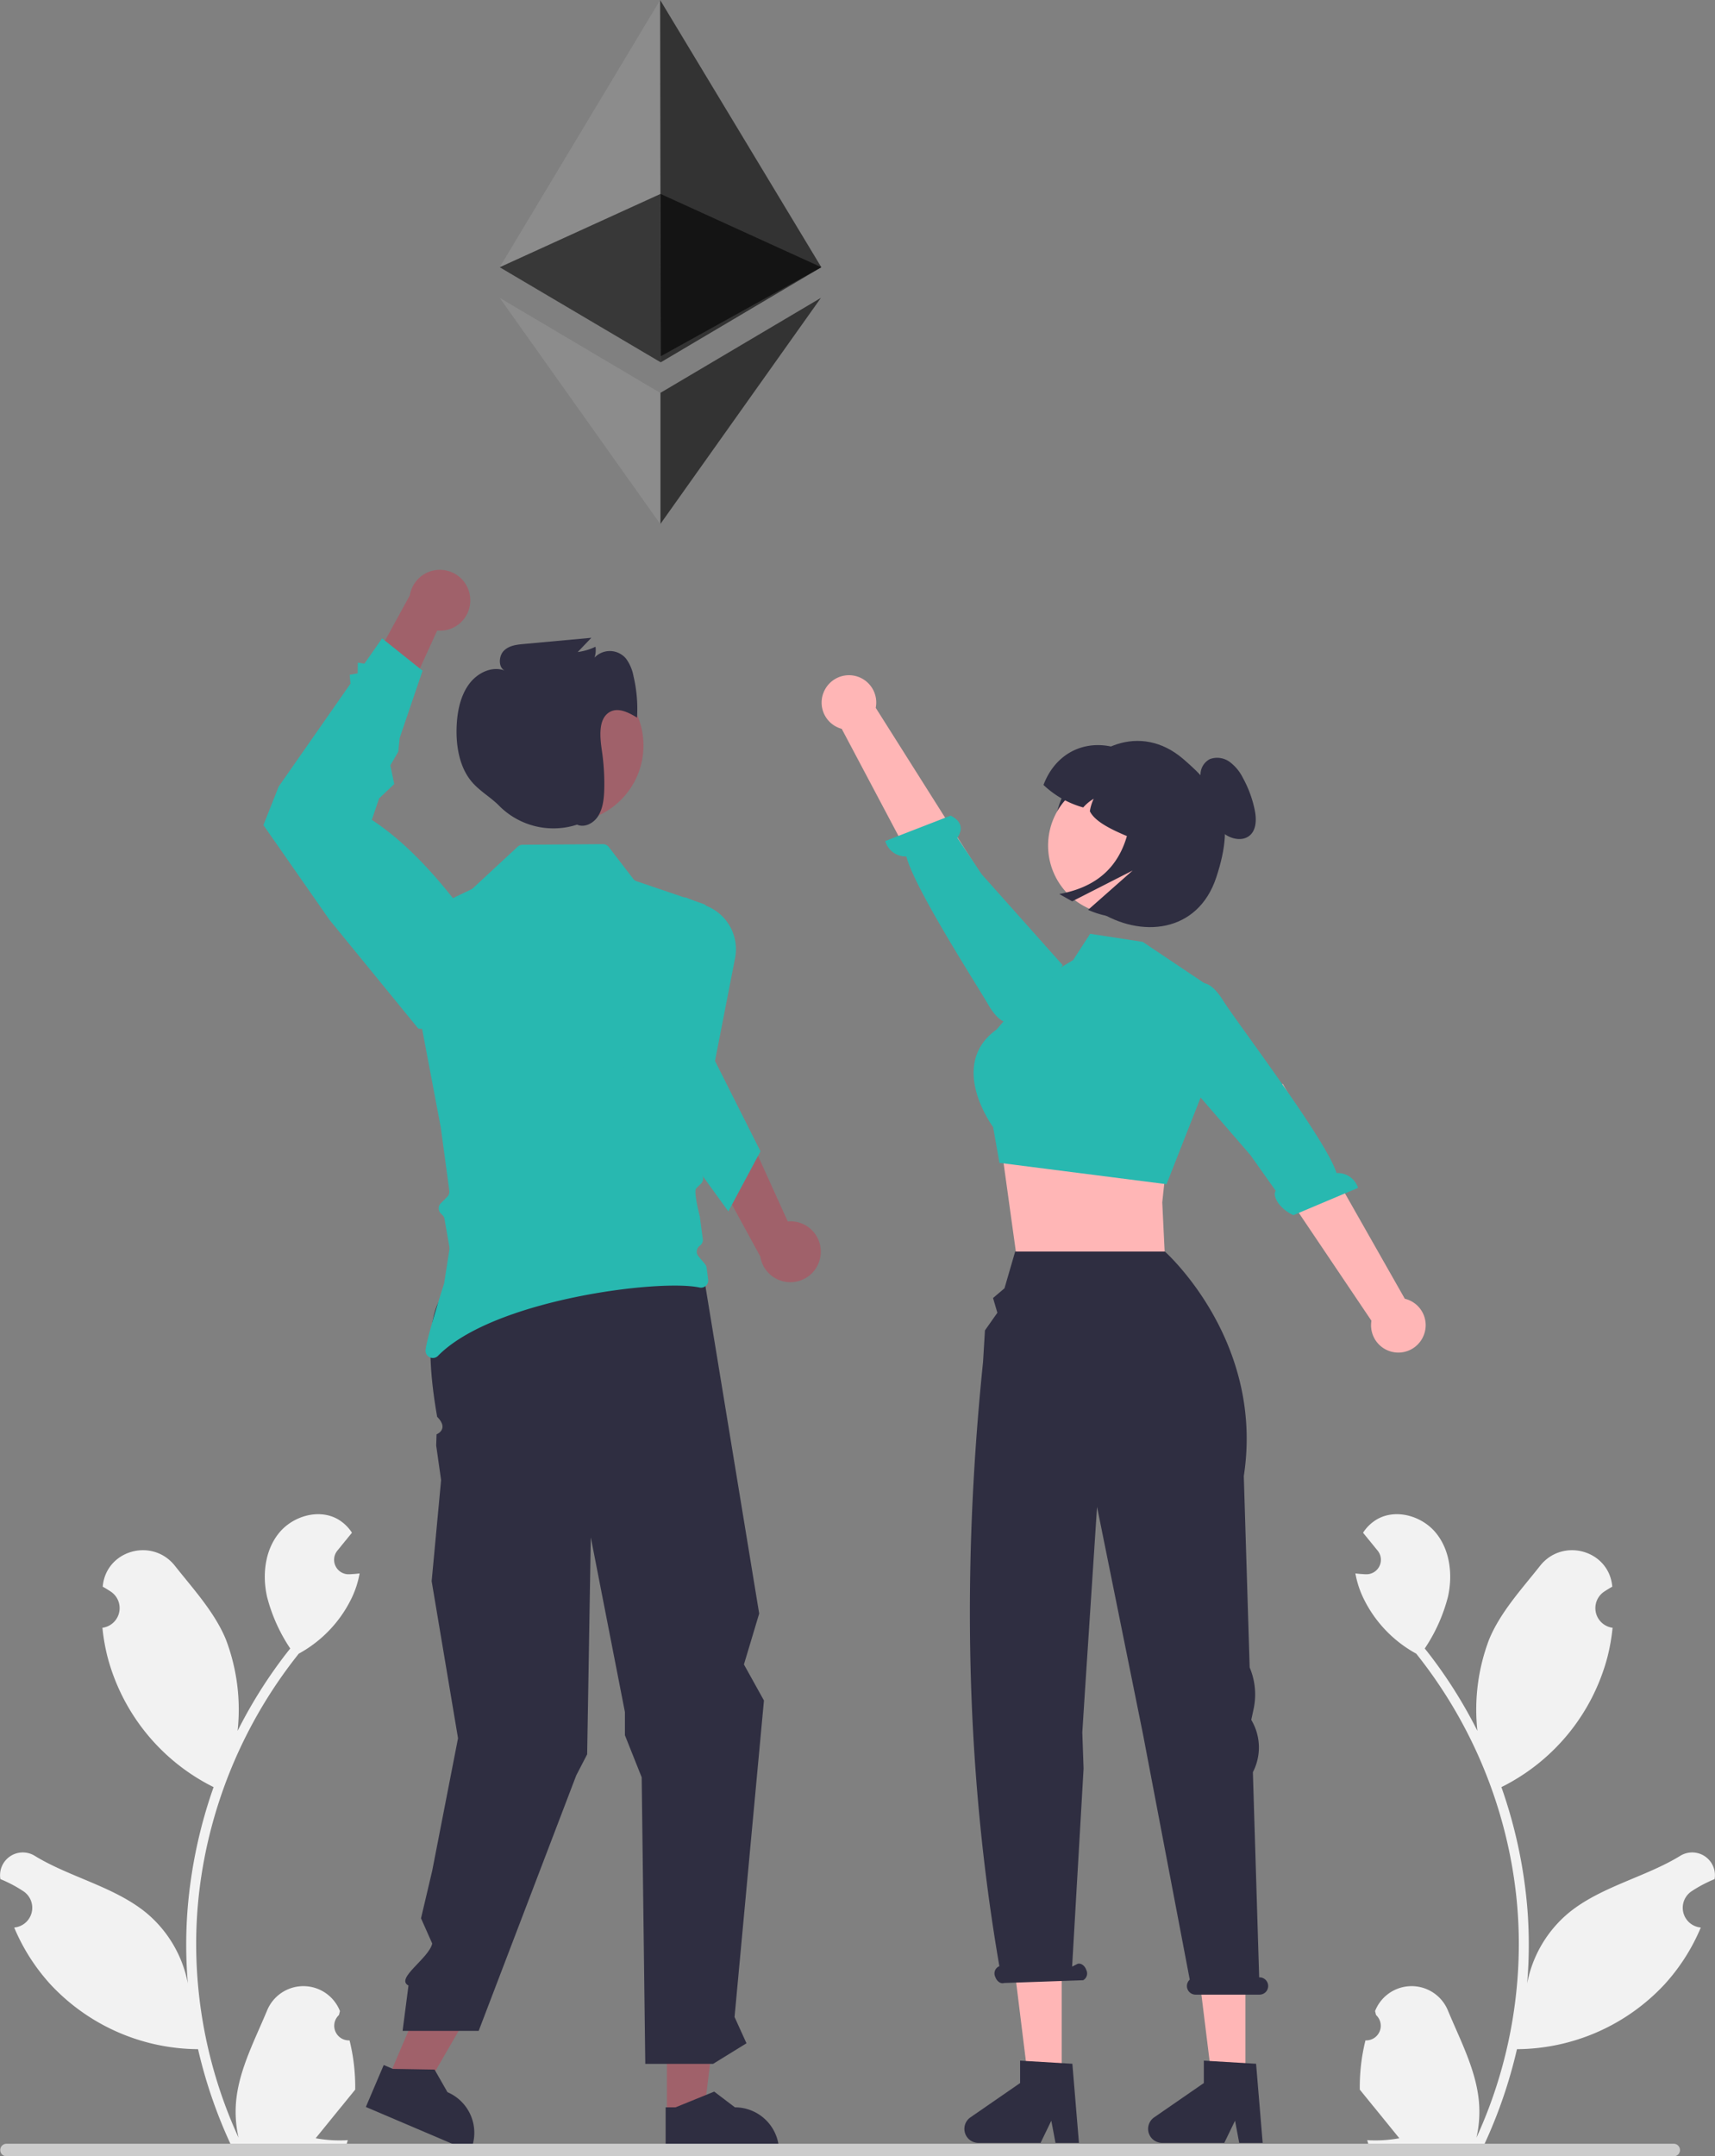 <svg xmlns="http://www.w3.org/2000/svg" data-name="Layer 1" width="423.876" height="532.804" viewBox="0 0 423.876 532.804" xmlns:xlink="http://www.w3.org/1999/xlink"><rect x="0" y="0" width="423.876" height="532.804" fill="#808080" stroke="none"/><path d="M474.453,687.758a3.613,3.613,0,0,1-2.619-6.263c.091-.362.156-.622.248-.984q-.049-.118-.098-.236a9.703,9.703,0,0,0-17.898.067c-2.927,7.051-6.654,14.113-7.572,21.568a28.705,28.705,0,0,0,.504,9.872A115.086,115.086,0,0,1,436.548,663.983a111.08,111.08,0,0,1,.689-12.392q.571-5.06,1.584-10.047a116.419,116.419,0,0,1,23.087-49.342,30.983,30.983,0,0,0,12.886-13.369,23.633,23.633,0,0,0,2.149-6.458c-.627.082-1.265.134-1.892.175-.195.01-.401.021-.597.031l-.074.003a3.58,3.58,0,0,1-2.94-5.832q.406-.5.813-.999c.411-.514.833-1.018,1.244-1.532a1.782,1.782,0,0,0,.134-.154c.473-.586.946-1.162,1.419-1.748a10.352,10.352,0,0,0-3.394-3.28c-4.741-2.777-11.281-.854-14.706,3.435-3.435,4.288-4.083,10.304-2.89,15.662a41.485,41.485,0,0,0,5.738,12.793c-.257.329-.525.648-.782.977a117.171,117.171,0,0,0-12.23,19.375,48.709,48.709,0,0,0-2.908-22.624c-2.783-6.715-8.001-12.37-12.595-18.175-5.519-6.973-16.835-3.93-17.807,4.909q-.014.128-.028.257,1.024.577,2.004,1.226a4.901,4.901,0,0,1-1.976,8.919l-.1.015a48.767,48.767,0,0,0,1.285,7.291,50.21,50.21,0,0,0,25,31.468c.401.206.792.411,1.193.607a119.597,119.597,0,0,0-6.438,30.296,113.434,113.434,0,0,0,.082,18.315l-.031-.216a29.974,29.974,0,0,0-10.232-17.308c-7.874-6.469-18.999-8.851-27.494-14.05a5.625,5.625,0,0,0-8.616,5.473q.017.114.035.227a32.925,32.925,0,0,1,3.692,1.779q1.024.578,2.004,1.226a4.901,4.901,0,0,1-1.976,8.919l-.1.015c-.072.01-.134.021-.206.031a48.808,48.808,0,0,0,8.978,14.058A50.254,50.254,0,0,0,437,689.929h.01a119.563,119.563,0,0,0,8.032,23.447h28.692c.103-.319.195-.648.288-.967a32.599,32.599,0,0,1-7.939-.473c2.129-2.612,4.257-5.245,6.386-7.857a1.781,1.781,0,0,0,.134-.154c1.08-1.337,2.17-2.663,3.25-4l.001-.002a47.75,47.75,0,0,0-1.399-12.164Z" transform="translate(-388.062 -183.598)" fill="#f2f2f2"/><path d="M725.547,687.758a3.613,3.613,0,0,0,2.619-6.263c-.091-.362-.156-.622-.248-.984q.049-.118.098-.236a9.703,9.703,0,0,1,17.898.067c2.927,7.051,6.654,14.113,7.572,21.568a28.705,28.705,0,0,1-.504,9.872A115.086,115.086,0,0,0,763.452,663.983a111.08,111.08,0,0,0-.689-12.392q-.571-5.06-1.584-10.047a116.419,116.419,0,0,0-23.087-49.342,30.983,30.983,0,0,1-12.886-13.369,23.633,23.633,0,0,1-2.149-6.458c.627.082,1.265.134,1.892.175.195.01.401.021.597.031l.074.003a3.58,3.58,0,0,0,2.94-5.832q-.406-.5-.813-.999c-.411-.514-.833-1.018-1.244-1.532a1.782,1.782,0,0,1-.134-.154c-.473-.586-.946-1.162-1.419-1.748a10.352,10.352,0,0,1,3.394-3.28c4.741-2.777,11.281-.854,14.706,3.435,3.435,4.288,4.083,10.304,2.89,15.662a41.485,41.485,0,0,1-5.738,12.793c.257.329.525.648.782.977a117.171,117.171,0,0,1,12.23,19.375,48.709,48.709,0,0,1,2.908-22.624c2.783-6.715,8.001-12.37,12.595-18.175,5.519-6.973,16.835-3.93,17.807,4.909q.014.128.028.257-1.024.577-2.004,1.226a4.901,4.901,0,0,0,1.976,8.919l.1.015a48.767,48.767,0,0,1-1.285,7.291,50.21,50.21,0,0,1-25,31.468c-.401.206-.792.411-1.193.607a119.597,119.597,0,0,1,6.438,30.296,113.434,113.434,0,0,1-.082,18.315l.031-.216a29.974,29.974,0,0,1,10.232-17.308c7.874-6.469,18.999-8.851,27.494-14.05a5.625,5.625,0,0,1,8.616,5.473q-.017.114-.035.227a32.925,32.925,0,0,0-3.692,1.779q-1.024.578-2.004,1.226a4.901,4.901,0,0,0,1.976,8.919l.1.015c.072.01.134.021.206.031a48.808,48.808,0,0,1-8.978,14.058A50.254,50.254,0,0,1,763,689.929h-.01a119.563,119.563,0,0,1-8.032,23.447H726.266c-.103-.319-.195-.648-.288-.967a32.599,32.599,0,0,0,7.939-.473c-2.129-2.612-4.257-5.245-6.386-7.857a1.781,1.781,0,0,1-.134-.154c-1.08-1.337-2.17-2.663-3.25-4l-.001-.002a47.75,47.75,0,0,1,1.399-12.164Z" transform="translate(-388.062 -183.598)" fill="#f2f2f2"/><polygon points="95.525 514.522 103.913 518.096 121.692 487.445 109.312 482.17 95.525 514.522" fill="#a0616a"/><polygon points="164.839 522.46 173.956 522.459 178.294 487.291 164.837 487.292 164.839 522.46" fill="#a0616a"/><path d="M552.58,715.569l28.037-.001V715.213a10.914,10.914,0,0,0-10.913-10.913h-.001l-5.121-3.885-9.555,3.886-2.447 0Z" transform="translate(-388.062 -183.598)" fill="#2f2e41"/><path d="M478.487,704.209,504.28,715.2l.139-.326a10.914,10.914,0,0,0-5.761-14.318l-.001-0-3.188-5.582-10.314-.172-2.252-.96Z" transform="translate(-388.062 -183.598)" fill="#2f2e41"/><path d="M561.844,497.923,575.701,582.297l-3.771,12.573,4.948,8.905-7.267,78.204,2.95,6.494-8.242,5.083H547.549l-.89-70.799-4.143-10.395V606.634l-8.433-43.171-.9,53.613-2.692,5.193-24.119,63.138H487.567l1.454-11.204h0c-3.369-1.706,5.059-6.691,5.868-10.38l-2.769-6.23,2.769-11.768,6.378-32.729-6.517-38.806,2.334-24.978-1.215-8.544.092-2.763s3.214-1.24.145-4.336c-4.25-24.091.978-29.319.978-29.319L518.01,492.102Z" transform="translate(-388.062 -183.598)" fill="#2f2e41"/><circle id="a947ada5-bf6f-4e8a-be72-c0404926012e" data-name="ab6171fa-7d69-4734-b81c-8dff60f9761b" cx="140.038" cy="184.204" r="19.004" fill="#a0616a"/><path d="M504.273,331.347a7.478,7.478,0,0,1-8.159,8.058l-11.042,24.173-7.328-11.706,11.609-21.161a7.519,7.519,0,0,1,14.92.635Z" transform="translate(-388.062 -183.598)" fill="#a0616a"/><path d="M563.09,499.739a1.786,1.786,0,0,1-2.15,1.99c-9.95-2.15-51.01,3.01-64.61,16.87a1.796,1.796,0,0,1-3.08-1.39c.24-2.98,4.57-16.46,4.57-16.46l1.32-8.4a1.947,1.947,0,0,0,0-.59l-1.21-6.95a1.821,1.821,0,0,0-.5-.96l-.41-.41a1.799,1.799,0,0,1,0-2.54l1.59-1.58a1.841,1.841,0,0,0,.51-1.51l-2.11-15.6c-.01-.03-.01-.07-.02-.1l-9.32-49.22a1.798,1.798,0,0,1,.99-1.95l15.84-7.57a1.767,1.767,0,0,0,.45-.3l11.06-10.26a1.854,1.854,0,0,1,1.2-.48l19.88-.15a1.81,1.81,0,0,1,1.43.7l6.05,7.87a1.794,1.794,0,0,0,.84.6l4.1,1.39,11.84,4.02.55.19a1.784,1.784,0,0,1,1.2,1.62.859.859,0,0,1,.01.16l-2.96,61.26a1.94,1.94,0,0,0,.14.79l1.42,3.31a1.805,1.805,0,0,1-.41,2c-.42.4-.9.86-1.2,1.2-.61.67.69,5.98.89,6.75a1.414,1.414,0,0,1,.04.2l.73,5.49a1.784,1.784,0,0,1-.74,1.69,1.789,1.789,0,0,0-.32,2.62l1.6,1.89a1.908,1.908,0,0,1,.41.93Z" transform="translate(-388.062 -183.598)" fill="#28b8b0"/><path d="M523.238,385.876q-.122-.268-.243-.538c.031.001.062.005.093.006Z" transform="translate(-388.062 -183.598)" fill="#2f2e41"/><path d="M590.903,493.488a7.478,7.478,0,0,0-8.138-8.079l-10.98-24.202-7.358,11.687,11.555,21.191a7.519,7.519,0,0,0,14.921-.597Z" transform="translate(-388.062 -183.598)" fill="#a0616a"/><path d="M576.02,468.079l-.61,1.14-6.43,12.02-.9,1.68-6.28-8.65-20.61-28.38,2.93-17.8,5.39-22.3,7.99-.46,5.6,2.29h0a11.499,11.499,0,0,1,6.64,12.723L564.78,445.739Z" transform="translate(-388.062 -183.598)" fill="#28b8b0"/><path d="M544.645,350.702a10.695,10.695,0,0,0-1.86-4.373,5.23,5.23,0,0,0-7.791-.237,5.735,5.735,0,0,0,.252-2.69,14.571,14.571,0,0,1-4.399,1.308l3.372-3.521-16.787,1.542c-1.733.159-3.606.385-4.878,1.701-1.272,1.316-1.343,4.125.265,4.859-3.169-1.193-6.807.539-8.898,3.441-2.091,2.902-2.86,6.73-3.002,10.443-.183,4.815.714,9.942,3.654,13.487,1.922,2.318,4.543,3.764,6.67,5.849l.064.063a18.908,18.908,0,0,0,18.303,5.099c.363-.1.723-.21,1.085-.314,1.809.818,4.062-.3,5.204-2.12,1.218-1.94,1.458-4.422,1.51-6.786a55.635,55.635,0,0,0-.57-9.245c-.503-3.446-.957-7.86,1.772-9.591,2.125-1.348,4.765-.018,6.905,1.302A35.53,35.53,0,0,0,544.645,350.702Z" transform="translate(-388.062 -183.598)" fill="#2f2e41"/><path d="M504.121,438.679l-12.663-.914-21.977-26.907L453.168,387.475l3.757-9.506,17.759-25.442L474.5,350.329l1.965-.354.035-2.646,1.631.259L482.5,341.329l10,8-5.655,16.613L486.5,369.329l-1.957,3.373.957,4.627-3.74,3.549-1.801,5.289c7.768,5.109,15.135,12.752,22.317,22.317Z" transform="translate(-388.062 -183.598)" fill="#28b8b0"/><polygon points="288.635 284.344 287.262 297.074 288.07 313.768 251.094 309.375 247.619 284.344 252.046 284.387 288.635 284.344" fill="#ffb6b6"/><path d="M644.501,426.102l8.786-5.272,4.213-6.501,13,2,15.892,10.653-.156,24.161-9.853,25.059-41.296-5.272-1.569-8.839s-11.422-15.341.879-24.128Z" transform="translate(-388.062 -183.598)" fill="#28b8b0"/><path d="M591.766,354.359a6.707,6.707,0,0,0,4.335,9.326l28.607,53.976L636.255,408.75l-31.75-50.255a6.743,6.743,0,0,0-12.738-4.136Z" transform="translate(-388.062 -183.598)" fill="#ffb6b6"/><path d="M638.692,435.901s-2.651,2.351-6.421-4.141c-3.018-5.197-18.069-28.469-20.201-36.537a5.269,5.269,0,0,1-5.213-3.814l16.168-6.275c3.515,1.757,2.539,4.193,1.648,5.453l6.021,9.032,20.028,22.476-10.084,12.14Z" transform="translate(-388.062 -183.598)" fill="#28b8b0"/><polygon points="307.814 515.476 299.73 515.476 295.882 484.294 307.814 484.294 307.814 515.476" fill="#ffb6b6"/><path d="M700.142,713.08h-5.797l-1.035-5.474-2.65,5.474h-15.376a3.456,3.456,0,0,1-1.964-6.301l12.279-8.48v-5.534l12.915.771Z" transform="translate(-388.062 -183.598)" fill="#2f2e41"/><polygon points="262.404 515.476 254.32 515.476 250.472 484.294 262.404 484.294 262.404 515.476" fill="#ffb6b6"/><path d="M654.732,713.08H648.935l-1.035-5.474-2.65,5.474H629.874a3.456,3.456,0,0,1-1.964-6.301l12.279-8.48v-5.534l12.915.771Z" transform="translate(-388.062 -183.598)" fill="#2f2e41"/><path d="M699.364,672.184h-.088l-1.555-50.7a13.258,13.258,0,0,0-.174-12.528l-.223-.403.577-2.675a17.041,17.041,0,0,0-.974-10.256l-1.45-47.294c5.182-33.582-19.513-55.483-19.513-55.483H638.971l-2.644,9.083L633.5,504.329l1.07,3.634L631.5,512.329l-.471,7.801c-5.25,51.152-4.298,100.999,4.034,149.292l-.227.115a1.919,1.919,0,0,0-.784,2.531c.385,1.115,1.36,1.791,2.178,1.508l19.537-.68a1.919,1.919,0,0,0,.784-2.531c-.385-1.115-1.36-1.791-2.178-1.508l-1.328.672,2.833-48.924-.314-8.936.648-10.138,2.995-45.601,11.335,56.076,11.578,60.741a2.13,2.13,0,0,0,1.436,3.709h15.809a2.136,2.136,0,0,0,0-4.273Z" transform="translate(-388.062 -183.598)" fill="#2f2e41"/><path d="M739.877,513.705a6.707,6.707,0,0,0-4.605-9.196L705.102,451.391l-11.282,9.245,33.203,49.307a6.743,6.743,0,0,0,12.854,3.762Z" transform="translate(-388.062 -183.598)" fill="#ffb6b6"/><path d="M683.877,426.945s2.581-2.427,6.539,3.952c3.168,5.107,25.608,34.553,27.974,42.555a5.269,5.269,0,0,1,5.322,3.66l-15.977,6.744c-3.564-1.654-5.225-4.748-4.371-6.033L697.081,468.97l-23.554-27.192,8.452-13.112Z" transform="translate(-388.062 -183.598)" fill="#28b8b0"/><path d="M803.283,714.849a1.549,1.549,0,0,1-1.553,1.553H389.679a1.553,1.553,0,0,1,0-3.106H801.729A1.549,1.549,0,0,1,803.283,714.849Z" transform="translate(-388.062 -183.598)" fill="#ccc"/><path d="M651.182,379.266c-5.379,10.602-1.865,22.883,8.117,29.341,10.794,6.983,24.808,5.454,29.341-8.117,5.048-15.113.901-21.596-8.117-29.341C669.955,362.072,656.994,367.81,651.182,379.266Z" transform="translate(-388.062 -183.598)" fill="#2f2e41"/><path d="M677.661,402.884a17.031,17.031,0,0,1-27.1-20.635l.148-.194a17.031,17.031,0,0,1,26.948,20.826Z" transform="translate(-388.062 -183.598)" fill="#ffb6b6"/><path d="M645.969,377.549a23.27,23.27,0,0,0,9.823,5.566,10.177,10.177,0,0,1,2.589-2.145,10.887,10.887,0,0,0-.95,3.074c1.642,3.408,8.349,5.857,14.758,8.362L680.679,377.423l-11.237-6.367C660.412,364.813,649.782,367.477,645.969,377.549Z" transform="translate(-388.062 -183.598)" fill="#2f2e41"/><path d="M687.083,371.168a5.234,5.234,0,0,1,4.948.723,11.028,11.028,0,0,1,3.23,3.929,28.169,28.169,0,0,1,2.929,7.982c.485,2.417.403,5.338-1.766,6.6-1.809,1.052-4.396.39-6.059-1.015a13.461,13.461,0,0,1-3.411-5.306,18.752,18.752,0,0,0-3.021-5.526l1.498.699a13.092,13.092,0,0,1-.652-4.46A4.319,4.319,0,0,1,687.083,371.168Z" transform="translate(-388.062 -183.598)" fill="#2f2e41"/><path d="M667.647,373.131l12.056,6.831a14.128,14.128,0,0,1,5.327,19.256l0,0a21.929,21.929,0,0,1-28.039,9.202l11.016-9.725-14.945,7.614-3.191-1.808C665.899,401.588,668.991,389.016,667.647,373.131Z" transform="translate(-388.062 -183.598)" fill="#2f2e41"/><polygon points="163.162 0 123.5 66.033 163.297 89.529 163.162 0" fill="#8c8c8c"/><polygon points="202.998 66.033 163.162 0 163.297 89.529 202.998 66.033" fill="#333"/><polygon points="123.5 66.033 163.249 47.916 163.297 89.529 123.5 66.033" fill="#383838"/><polygon points="202.998 66.033 163.249 47.916 163.335 88.008 202.998 66.033" fill="#141414"/><polygon points="202.901 73.595 163.2 97.091 163.2 129.5 202.901 73.595" fill="#333"/><polygon points="123.498 73.595 163.2 97.091 163.2 129.5 123.498 73.595" fill="#8c8c8c"/></svg>